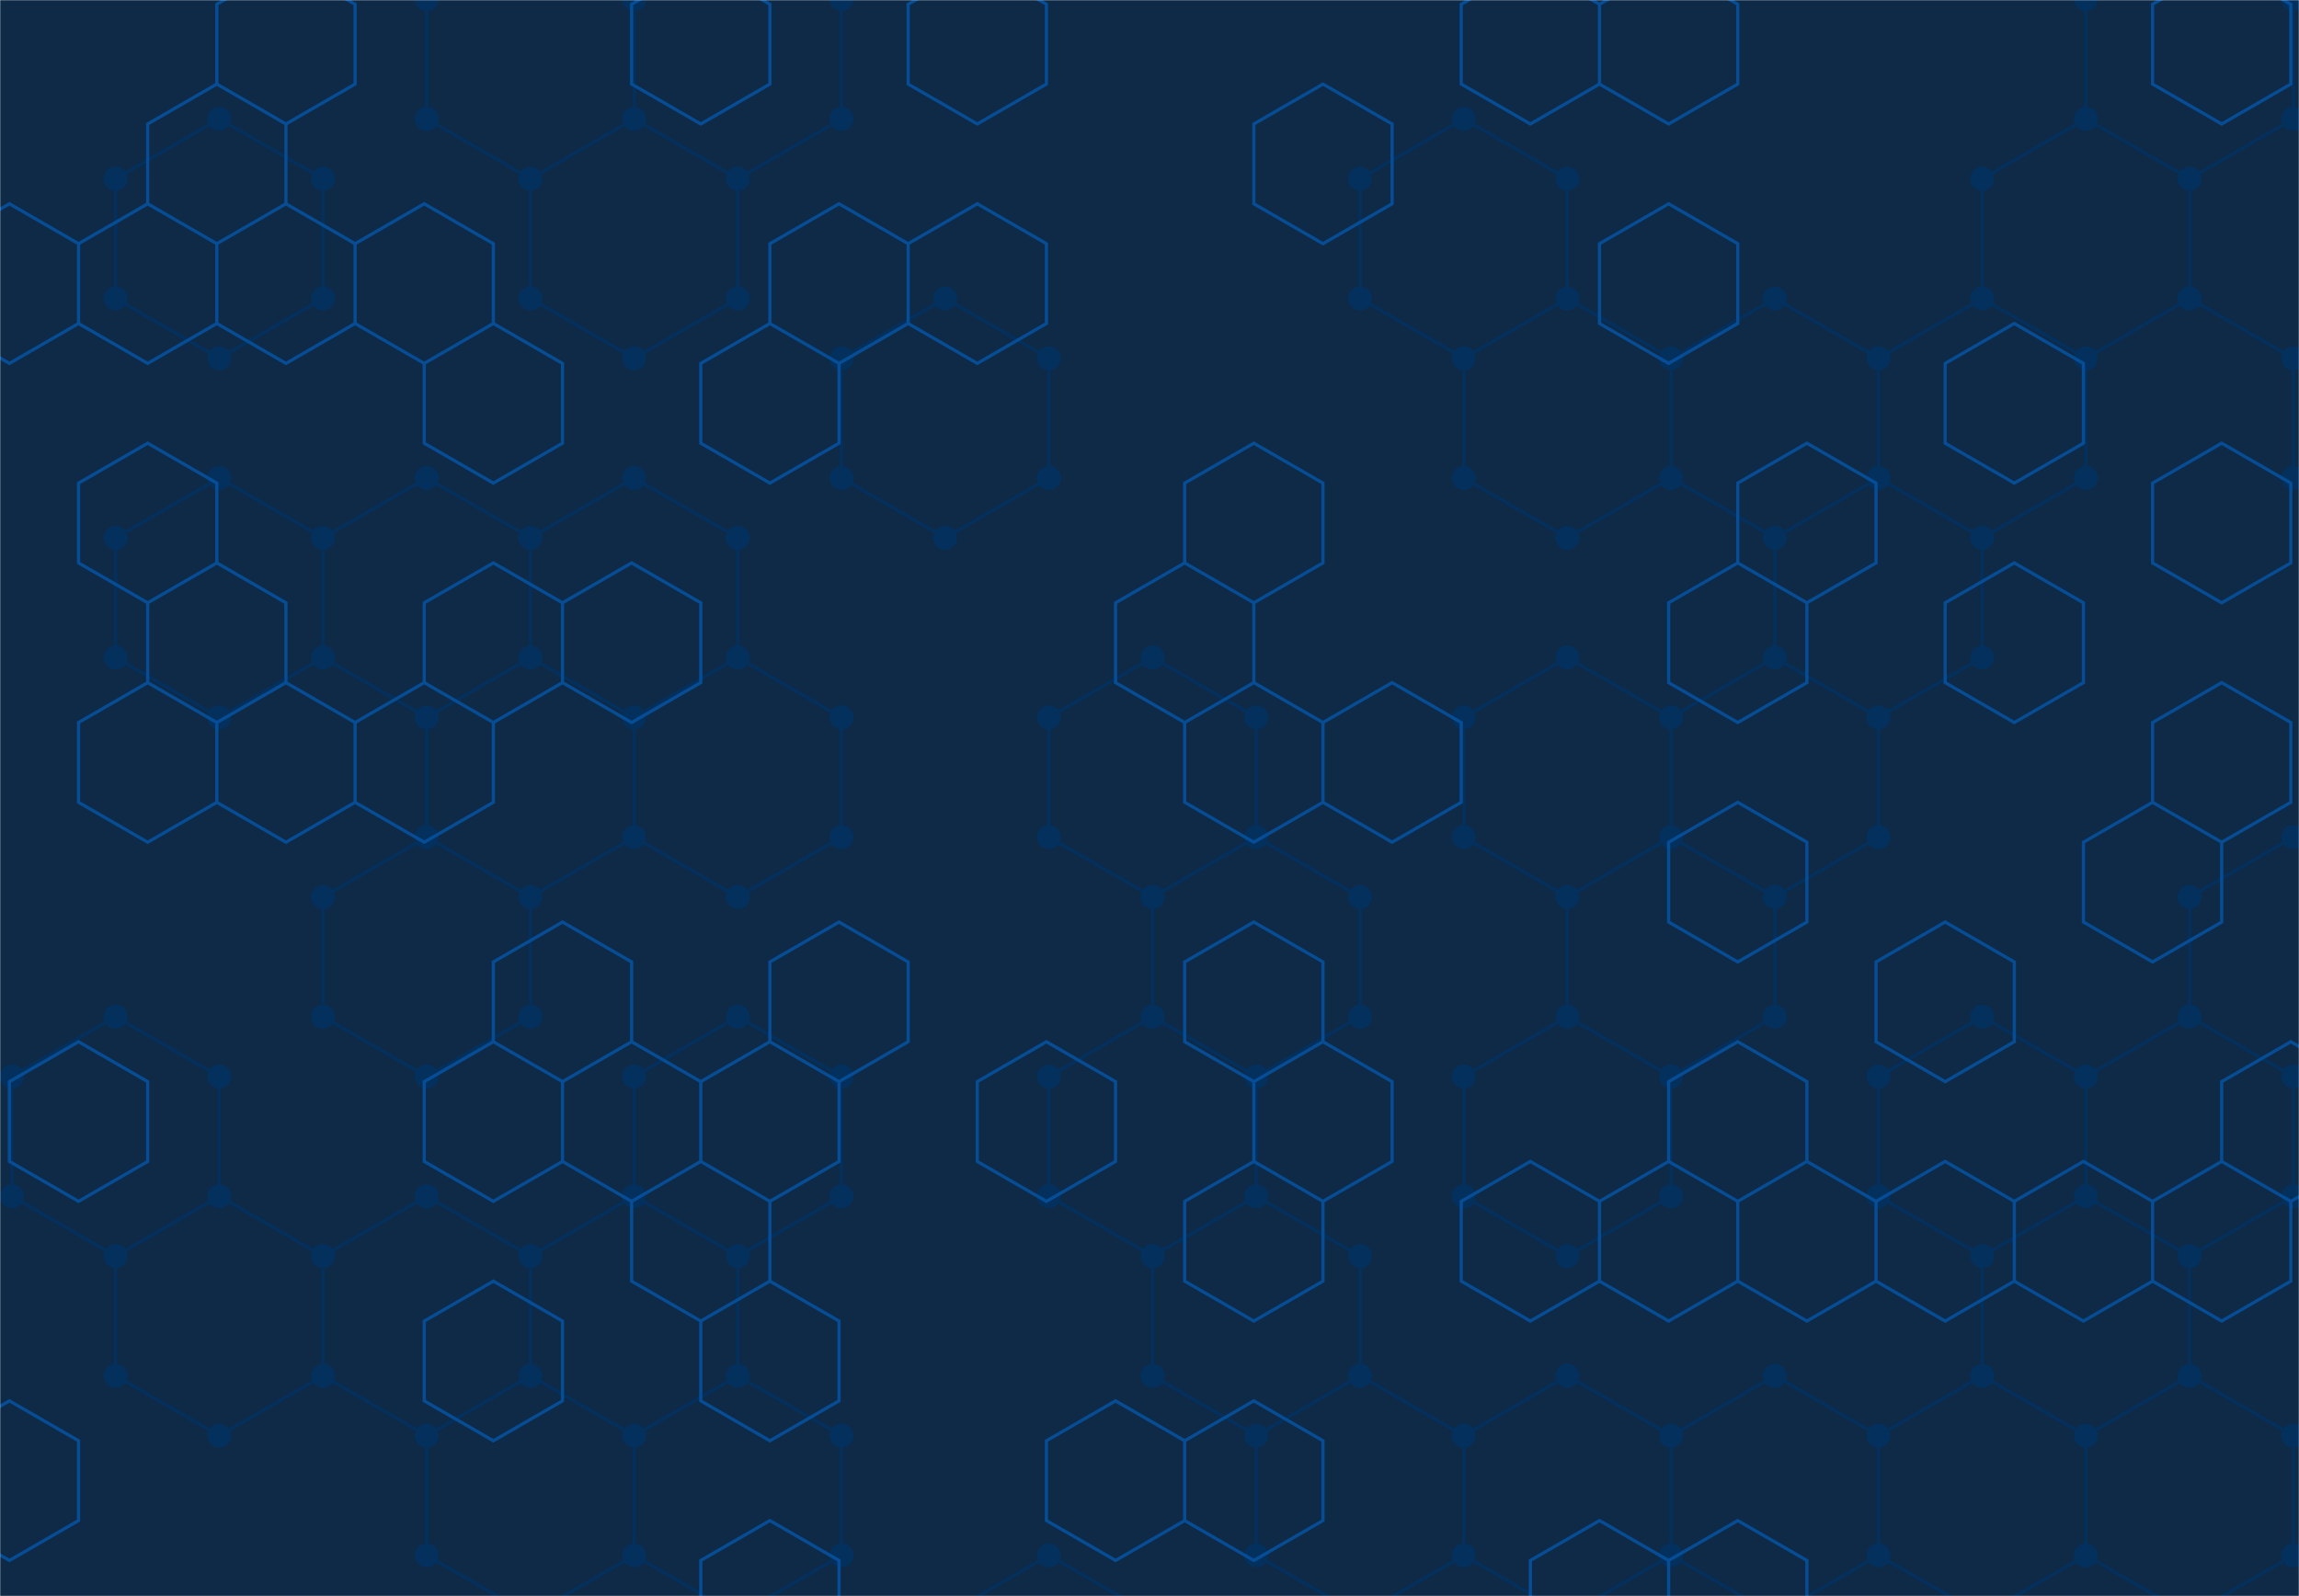 <svg xmlns="http://www.w3.org/2000/svg" version="1.1" xmlns:xlink="http://www.w3.org/1999/xlink" xmlns:svgjs="http://svgjs.com/svgjs" width="1440" height="1000" preserveAspectRatio="none" viewBox="0 0 1440 1000"><g mask="url(&quot;#SvgjsMask1005&quot;)" fill="none"><rect width="1440" height="1000" x="0" y="0" fill="#0e2a47"></rect><path d="M137.35 74.48L202.31 111.98L202.31 186.98L137.35 224.48L72.4 186.98L72.4 111.98zM137.35 299.48L202.31 336.98L202.31 411.98L137.35 449.48L72.4 411.98L72.4 336.98zM72.4 636.98L137.35 674.48L137.35 749.48L72.4 786.98L7.45 749.48L7.45 674.48zM137.35 749.48L202.31 786.98L202.31 861.98L137.35 899.48L72.4 861.98L72.4 786.98zM267.26 299.48L332.22 336.98L332.22 411.98L267.26 449.48L202.31 411.98L202.31 336.98zM267.26 524.48L332.22 561.98L332.22 636.98L267.26 674.48L202.31 636.98L202.31 561.98zM267.26 749.48L332.22 786.98L332.22 861.98L267.26 899.48L202.31 861.98L202.31 786.98zM332.22 -38.02L397.17 -0.52L397.17 74.48L332.22 111.98L267.26 74.48L267.26 -0.52zM397.17 74.48L462.12 111.98L462.12 186.98L397.17 224.48L332.22 186.98L332.22 111.98zM397.17 299.48L462.12 336.98L462.12 411.98L397.17 449.48L332.22 411.98L332.22 336.98zM332.22 411.98L397.17 449.48L397.17 524.48L332.22 561.98L267.26 524.48L267.26 449.48zM397.17 749.48L462.12 786.98L462.12 861.98L397.17 899.48L332.22 861.98L332.22 786.98zM332.22 861.98L397.17 899.48L397.17 974.48L332.22 1011.98L267.26 974.48L267.26 899.48zM462.12 -38.02L527.08 -0.52L527.08 74.48L462.12 111.98L397.17 74.48L397.17 -0.52zM462.12 411.98L527.08 449.48L527.08 524.48L462.12 561.98L397.17 524.48L397.17 449.48zM462.12 636.98L527.08 674.48L527.08 749.48L462.12 786.98L397.17 749.48L397.17 674.48zM462.12 861.98L527.08 899.48L527.08 974.48L462.12 1011.98L397.17 974.48L397.17 899.48zM592.03 186.98L656.98 224.48L656.98 299.48L592.03 336.98L527.08 299.48L527.08 224.48zM656.98 974.48L721.94 1011.98L721.94 1086.98L656.98 1124.48L592.03 1086.98L592.03 1011.98zM721.94 411.98L786.89 449.48L786.89 524.48L721.94 561.98L656.98 524.48L656.98 449.48zM786.89 524.48L851.85 561.98L851.85 636.98L786.89 674.48L721.94 636.98L721.94 561.98zM721.94 636.98L786.89 674.48L786.89 749.48L721.94 786.98L656.98 749.48L656.98 674.48zM786.89 749.48L851.85 786.98L851.85 861.98L786.89 899.48L721.94 861.98L721.94 786.98zM916.8 74.48L981.75 111.98L981.75 186.98L916.8 224.48L851.84 186.98L851.84 111.98zM851.84 861.98L916.8 899.48L916.8 974.48L851.84 1011.98L786.89 974.48L786.89 899.48zM981.75 186.98L1046.71 224.48L1046.71 299.48L981.75 336.98L916.8 299.48L916.8 224.48zM981.75 411.98L1046.71 449.48L1046.71 524.48L981.75 561.98L916.8 524.48L916.8 449.48zM1046.71 524.48L1111.66 561.98L1111.66 636.98L1046.71 674.48L981.75 636.98L981.75 561.98zM981.75 636.98L1046.71 674.48L1046.71 749.48L981.75 786.98L916.8 749.48L916.8 674.48zM981.75 861.98L1046.71 899.48L1046.71 974.48L981.75 1011.98L916.8 974.48L916.8 899.48zM1046.71 974.48L1111.66 1011.98L1111.66 1086.98L1046.71 1124.48L981.75 1086.98L981.75 1011.98zM1111.66 186.98L1176.61 224.48L1176.61 299.48L1111.66 336.98L1046.71 299.48L1046.71 224.48zM1176.61 299.48L1241.57 336.98L1241.57 411.98L1176.61 449.48L1111.66 411.98L1111.66 336.98zM1111.66 411.98L1176.61 449.48L1176.61 524.48L1111.66 561.98L1046.71 524.48L1046.71 449.48zM1111.66 861.98L1176.61 899.48L1176.61 974.48L1111.66 1011.98L1046.71 974.48L1046.71 899.48zM1176.61 974.48L1241.57 1011.98L1241.57 1086.98L1176.61 1124.48L1111.66 1086.98L1111.66 1011.98zM1306.52 74.48L1371.47 111.98L1371.47 186.98L1306.52 224.48L1241.57 186.98L1241.57 111.98zM1241.57 186.98L1306.52 224.48L1306.52 299.48L1241.57 336.98L1176.61 299.48L1176.61 224.48zM1241.57 636.98L1306.52 674.48L1306.52 749.48L1241.57 786.98L1176.61 749.48L1176.61 674.48zM1306.52 749.48L1371.47 786.98L1371.47 861.98L1306.52 899.48L1241.57 861.98L1241.57 786.98zM1241.57 861.98L1306.52 899.48L1306.52 974.48L1241.57 1011.98L1176.61 974.48L1176.61 899.48zM1306.52 974.48L1371.47 1011.98L1371.47 1086.98L1306.52 1124.48L1241.57 1086.98L1241.57 1011.98zM1371.48 -38.02L1436.43 -0.52L1436.43 74.48L1371.48 111.98L1306.52 74.48L1306.52 -0.52zM1436.43 74.48L1501.38 111.98L1501.38 186.98L1436.43 224.48L1371.48 186.98L1371.48 111.98zM1436.43 524.48L1501.38 561.98L1501.38 636.98L1436.43 674.48L1371.48 636.98L1371.48 561.98zM1371.48 636.98L1436.43 674.48L1436.43 749.48L1371.48 786.98L1306.52 749.48L1306.52 674.48zM1371.48 861.98L1436.43 899.48L1436.43 974.48L1371.48 1011.98L1306.52 974.48L1306.52 899.48zM1436.43 974.48L1501.38 1011.98L1501.38 1086.98L1436.43 1124.48L1371.48 1086.98L1371.48 1011.98zM1501.38 -38.02L1566.34 -0.52L1566.34 74.48L1501.38 111.98L1436.43 74.48L1436.43 -0.52zM1501.38 186.98L1566.34 224.48L1566.34 299.48L1501.38 336.98L1436.43 299.48L1436.43 224.48zM1566.34 299.48L1631.29 336.98L1631.29 411.98L1566.34 449.48L1501.38 411.98L1501.38 336.98zM1566.34 524.48L1631.29 561.98L1631.29 636.98L1566.34 674.48L1501.38 636.98L1501.38 561.98zM1566.34 749.48L1631.29 786.98L1631.29 861.98L1566.34 899.48L1501.38 861.98L1501.38 786.98zM1501.38 861.98L1566.34 899.48L1566.34 974.48L1501.38 1011.98L1436.43 974.48L1436.43 899.48zM1566.34 974.48L1631.29 1011.98L1631.29 1086.98L1566.34 1124.48L1501.38 1086.98L1501.38 1011.98z" stroke="#03305d" stroke-width="2"></path><path d="M129.85 74.48 a7.5 7.5 0 1 0 15 0 a7.5 7.5 0 1 0 -15 0zM194.81 111.98 a7.5 7.5 0 1 0 15 0 a7.5 7.5 0 1 0 -15 0zM194.81 186.98 a7.5 7.5 0 1 0 15 0 a7.5 7.5 0 1 0 -15 0zM129.85 224.48 a7.5 7.5 0 1 0 15 0 a7.5 7.5 0 1 0 -15 0zM64.9 186.98 a7.5 7.5 0 1 0 15 0 a7.5 7.5 0 1 0 -15 0zM64.9 111.98 a7.5 7.5 0 1 0 15 0 a7.5 7.5 0 1 0 -15 0zM129.85 299.48 a7.5 7.5 0 1 0 15 0 a7.5 7.5 0 1 0 -15 0zM194.81 336.98 a7.5 7.5 0 1 0 15 0 a7.5 7.5 0 1 0 -15 0zM194.81 411.98 a7.5 7.5 0 1 0 15 0 a7.5 7.5 0 1 0 -15 0zM129.85 449.48 a7.5 7.5 0 1 0 15 0 a7.5 7.5 0 1 0 -15 0zM64.9 411.98 a7.5 7.5 0 1 0 15 0 a7.5 7.5 0 1 0 -15 0zM64.9 336.98 a7.5 7.5 0 1 0 15 0 a7.5 7.5 0 1 0 -15 0zM64.9 636.98 a7.5 7.5 0 1 0 15 0 a7.5 7.5 0 1 0 -15 0zM129.85 674.48 a7.5 7.5 0 1 0 15 0 a7.5 7.5 0 1 0 -15 0zM129.85 749.48 a7.5 7.5 0 1 0 15 0 a7.5 7.5 0 1 0 -15 0zM64.9 786.98 a7.5 7.5 0 1 0 15 0 a7.5 7.5 0 1 0 -15 0zM-0.05 749.48 a7.5 7.5 0 1 0 15 0 a7.5 7.5 0 1 0 -15 0zM-0.05 674.48 a7.5 7.5 0 1 0 15 0 a7.5 7.5 0 1 0 -15 0zM194.81 786.98 a7.5 7.5 0 1 0 15 0 a7.5 7.5 0 1 0 -15 0zM194.81 861.98 a7.5 7.5 0 1 0 15 0 a7.5 7.5 0 1 0 -15 0zM129.85 899.48 a7.5 7.5 0 1 0 15 0 a7.5 7.5 0 1 0 -15 0zM64.9 861.98 a7.5 7.5 0 1 0 15 0 a7.5 7.5 0 1 0 -15 0zM259.76 299.48 a7.5 7.5 0 1 0 15 0 a7.5 7.5 0 1 0 -15 0zM324.72 336.98 a7.5 7.5 0 1 0 15 0 a7.5 7.5 0 1 0 -15 0zM324.72 411.98 a7.5 7.5 0 1 0 15 0 a7.5 7.5 0 1 0 -15 0zM259.76 449.48 a7.5 7.5 0 1 0 15 0 a7.5 7.5 0 1 0 -15 0zM259.76 524.48 a7.5 7.5 0 1 0 15 0 a7.5 7.5 0 1 0 -15 0zM324.72 561.98 a7.5 7.5 0 1 0 15 0 a7.5 7.5 0 1 0 -15 0zM324.72 636.98 a7.5 7.5 0 1 0 15 0 a7.5 7.5 0 1 0 -15 0zM259.76 674.48 a7.5 7.5 0 1 0 15 0 a7.5 7.5 0 1 0 -15 0zM194.81 636.98 a7.5 7.5 0 1 0 15 0 a7.5 7.5 0 1 0 -15 0zM194.81 561.98 a7.5 7.5 0 1 0 15 0 a7.5 7.5 0 1 0 -15 0zM259.76 749.48 a7.5 7.5 0 1 0 15 0 a7.5 7.5 0 1 0 -15 0zM324.72 786.98 a7.5 7.5 0 1 0 15 0 a7.5 7.5 0 1 0 -15 0zM324.72 861.98 a7.5 7.5 0 1 0 15 0 a7.5 7.5 0 1 0 -15 0zM259.76 899.48 a7.5 7.5 0 1 0 15 0 a7.5 7.5 0 1 0 -15 0zM324.72 -38.02 a7.5 7.5 0 1 0 15 0 a7.5 7.5 0 1 0 -15 0zM389.67 -0.52 a7.5 7.5 0 1 0 15 0 a7.5 7.5 0 1 0 -15 0zM389.67 74.48 a7.5 7.5 0 1 0 15 0 a7.5 7.5 0 1 0 -15 0zM324.72 111.98 a7.5 7.5 0 1 0 15 0 a7.5 7.5 0 1 0 -15 0zM259.76 74.48 a7.5 7.5 0 1 0 15 0 a7.5 7.5 0 1 0 -15 0zM259.76 -0.52 a7.5 7.5 0 1 0 15 0 a7.5 7.5 0 1 0 -15 0zM454.62 111.98 a7.5 7.5 0 1 0 15 0 a7.5 7.5 0 1 0 -15 0zM454.62 186.98 a7.5 7.5 0 1 0 15 0 a7.5 7.5 0 1 0 -15 0zM389.67 224.48 a7.5 7.5 0 1 0 15 0 a7.5 7.5 0 1 0 -15 0zM324.72 186.98 a7.5 7.5 0 1 0 15 0 a7.5 7.5 0 1 0 -15 0zM389.67 299.48 a7.5 7.5 0 1 0 15 0 a7.5 7.5 0 1 0 -15 0zM454.62 336.98 a7.5 7.5 0 1 0 15 0 a7.5 7.5 0 1 0 -15 0zM454.62 411.98 a7.5 7.5 0 1 0 15 0 a7.5 7.5 0 1 0 -15 0zM389.67 449.48 a7.5 7.5 0 1 0 15 0 a7.5 7.5 0 1 0 -15 0zM389.67 524.48 a7.5 7.5 0 1 0 15 0 a7.5 7.5 0 1 0 -15 0zM389.67 749.48 a7.5 7.5 0 1 0 15 0 a7.5 7.5 0 1 0 -15 0zM454.62 786.98 a7.5 7.5 0 1 0 15 0 a7.5 7.5 0 1 0 -15 0zM454.62 861.98 a7.5 7.5 0 1 0 15 0 a7.5 7.5 0 1 0 -15 0zM389.67 899.48 a7.5 7.5 0 1 0 15 0 a7.5 7.5 0 1 0 -15 0zM389.67 974.48 a7.5 7.5 0 1 0 15 0 a7.5 7.5 0 1 0 -15 0zM324.72 1011.98 a7.5 7.5 0 1 0 15 0 a7.5 7.5 0 1 0 -15 0zM259.76 974.48 a7.5 7.5 0 1 0 15 0 a7.5 7.5 0 1 0 -15 0zM454.62 -38.02 a7.5 7.5 0 1 0 15 0 a7.5 7.5 0 1 0 -15 0zM519.58 -0.52 a7.5 7.5 0 1 0 15 0 a7.5 7.5 0 1 0 -15 0zM519.58 74.48 a7.5 7.5 0 1 0 15 0 a7.5 7.5 0 1 0 -15 0zM519.58 449.48 a7.5 7.5 0 1 0 15 0 a7.5 7.5 0 1 0 -15 0zM519.58 524.48 a7.5 7.5 0 1 0 15 0 a7.5 7.5 0 1 0 -15 0zM454.62 561.98 a7.5 7.5 0 1 0 15 0 a7.5 7.5 0 1 0 -15 0zM454.62 636.98 a7.5 7.5 0 1 0 15 0 a7.5 7.5 0 1 0 -15 0zM519.58 674.48 a7.5 7.5 0 1 0 15 0 a7.5 7.5 0 1 0 -15 0zM519.58 749.48 a7.5 7.5 0 1 0 15 0 a7.5 7.5 0 1 0 -15 0zM389.67 674.48 a7.5 7.5 0 1 0 15 0 a7.5 7.5 0 1 0 -15 0zM519.58 899.48 a7.5 7.5 0 1 0 15 0 a7.5 7.5 0 1 0 -15 0zM519.58 974.48 a7.5 7.5 0 1 0 15 0 a7.5 7.5 0 1 0 -15 0zM454.62 1011.98 a7.5 7.5 0 1 0 15 0 a7.5 7.5 0 1 0 -15 0zM584.53 186.98 a7.5 7.5 0 1 0 15 0 a7.5 7.5 0 1 0 -15 0zM649.48 224.48 a7.5 7.5 0 1 0 15 0 a7.5 7.5 0 1 0 -15 0zM649.48 299.48 a7.5 7.5 0 1 0 15 0 a7.5 7.5 0 1 0 -15 0zM584.53 336.98 a7.5 7.5 0 1 0 15 0 a7.5 7.5 0 1 0 -15 0zM519.58 299.48 a7.5 7.5 0 1 0 15 0 a7.5 7.5 0 1 0 -15 0zM519.58 224.48 a7.5 7.5 0 1 0 15 0 a7.5 7.5 0 1 0 -15 0zM649.48 974.48 a7.5 7.5 0 1 0 15 0 a7.5 7.5 0 1 0 -15 0zM714.44 1011.98 a7.5 7.5 0 1 0 15 0 a7.5 7.5 0 1 0 -15 0zM714.44 1086.98 a7.5 7.5 0 1 0 15 0 a7.5 7.5 0 1 0 -15 0zM649.48 1124.48 a7.5 7.5 0 1 0 15 0 a7.5 7.5 0 1 0 -15 0zM584.53 1086.98 a7.5 7.5 0 1 0 15 0 a7.5 7.5 0 1 0 -15 0zM584.53 1011.98 a7.5 7.5 0 1 0 15 0 a7.5 7.5 0 1 0 -15 0zM714.44 411.98 a7.5 7.5 0 1 0 15 0 a7.5 7.5 0 1 0 -15 0zM779.39 449.48 a7.5 7.5 0 1 0 15 0 a7.5 7.5 0 1 0 -15 0zM779.39 524.48 a7.5 7.5 0 1 0 15 0 a7.5 7.5 0 1 0 -15 0zM714.44 561.98 a7.5 7.5 0 1 0 15 0 a7.5 7.5 0 1 0 -15 0zM649.48 524.48 a7.5 7.5 0 1 0 15 0 a7.5 7.5 0 1 0 -15 0zM649.48 449.48 a7.5 7.5 0 1 0 15 0 a7.5 7.5 0 1 0 -15 0zM844.35 561.98 a7.5 7.5 0 1 0 15 0 a7.5 7.5 0 1 0 -15 0zM844.35 636.98 a7.5 7.5 0 1 0 15 0 a7.5 7.5 0 1 0 -15 0zM779.39 674.48 a7.5 7.5 0 1 0 15 0 a7.5 7.5 0 1 0 -15 0zM714.44 636.98 a7.5 7.5 0 1 0 15 0 a7.5 7.5 0 1 0 -15 0zM779.39 749.48 a7.5 7.5 0 1 0 15 0 a7.5 7.5 0 1 0 -15 0zM714.44 786.98 a7.5 7.5 0 1 0 15 0 a7.5 7.5 0 1 0 -15 0zM649.48 749.48 a7.5 7.5 0 1 0 15 0 a7.5 7.5 0 1 0 -15 0zM649.48 674.48 a7.5 7.5 0 1 0 15 0 a7.5 7.5 0 1 0 -15 0zM844.35 786.98 a7.5 7.5 0 1 0 15 0 a7.5 7.5 0 1 0 -15 0zM844.35 861.98 a7.5 7.5 0 1 0 15 0 a7.5 7.5 0 1 0 -15 0zM779.39 899.48 a7.5 7.5 0 1 0 15 0 a7.5 7.5 0 1 0 -15 0zM714.44 861.98 a7.5 7.5 0 1 0 15 0 a7.5 7.5 0 1 0 -15 0zM909.3 74.48 a7.5 7.5 0 1 0 15 0 a7.5 7.5 0 1 0 -15 0zM974.25 111.98 a7.5 7.5 0 1 0 15 0 a7.5 7.5 0 1 0 -15 0zM974.25 186.98 a7.5 7.5 0 1 0 15 0 a7.5 7.5 0 1 0 -15 0zM909.3 224.48 a7.5 7.5 0 1 0 15 0 a7.5 7.5 0 1 0 -15 0zM844.34 186.98 a7.5 7.5 0 1 0 15 0 a7.5 7.5 0 1 0 -15 0zM844.34 111.98 a7.5 7.5 0 1 0 15 0 a7.5 7.5 0 1 0 -15 0zM844.34 861.98 a7.5 7.5 0 1 0 15 0 a7.5 7.5 0 1 0 -15 0zM909.3 899.48 a7.5 7.5 0 1 0 15 0 a7.5 7.5 0 1 0 -15 0zM909.3 974.48 a7.5 7.5 0 1 0 15 0 a7.5 7.5 0 1 0 -15 0zM844.34 1011.98 a7.5 7.5 0 1 0 15 0 a7.5 7.5 0 1 0 -15 0zM779.39 974.48 a7.5 7.5 0 1 0 15 0 a7.5 7.5 0 1 0 -15 0zM1039.21 224.48 a7.5 7.5 0 1 0 15 0 a7.5 7.5 0 1 0 -15 0zM1039.21 299.48 a7.5 7.5 0 1 0 15 0 a7.5 7.5 0 1 0 -15 0zM974.25 336.98 a7.5 7.5 0 1 0 15 0 a7.5 7.5 0 1 0 -15 0zM909.3 299.48 a7.5 7.5 0 1 0 15 0 a7.5 7.5 0 1 0 -15 0zM974.25 411.98 a7.5 7.5 0 1 0 15 0 a7.5 7.5 0 1 0 -15 0zM1039.21 449.48 a7.5 7.5 0 1 0 15 0 a7.5 7.5 0 1 0 -15 0zM1039.21 524.48 a7.5 7.5 0 1 0 15 0 a7.5 7.5 0 1 0 -15 0zM974.25 561.98 a7.5 7.5 0 1 0 15 0 a7.5 7.5 0 1 0 -15 0zM909.3 524.48 a7.5 7.5 0 1 0 15 0 a7.5 7.5 0 1 0 -15 0zM909.3 449.48 a7.5 7.5 0 1 0 15 0 a7.5 7.5 0 1 0 -15 0zM1104.16 561.98 a7.5 7.5 0 1 0 15 0 a7.5 7.5 0 1 0 -15 0zM1104.16 636.98 a7.5 7.5 0 1 0 15 0 a7.5 7.5 0 1 0 -15 0zM1039.21 674.48 a7.5 7.5 0 1 0 15 0 a7.5 7.5 0 1 0 -15 0zM974.25 636.98 a7.5 7.5 0 1 0 15 0 a7.5 7.5 0 1 0 -15 0zM1039.21 749.48 a7.5 7.5 0 1 0 15 0 a7.5 7.5 0 1 0 -15 0zM974.25 786.98 a7.5 7.5 0 1 0 15 0 a7.5 7.5 0 1 0 -15 0zM909.3 749.48 a7.5 7.5 0 1 0 15 0 a7.5 7.5 0 1 0 -15 0zM909.3 674.48 a7.5 7.5 0 1 0 15 0 a7.5 7.5 0 1 0 -15 0zM974.25 861.98 a7.5 7.5 0 1 0 15 0 a7.5 7.5 0 1 0 -15 0zM1039.21 899.48 a7.5 7.5 0 1 0 15 0 a7.5 7.5 0 1 0 -15 0zM1039.21 974.48 a7.5 7.5 0 1 0 15 0 a7.5 7.5 0 1 0 -15 0zM974.25 1011.98 a7.5 7.5 0 1 0 15 0 a7.5 7.5 0 1 0 -15 0zM1104.16 1011.98 a7.5 7.5 0 1 0 15 0 a7.5 7.5 0 1 0 -15 0zM1104.16 1086.98 a7.5 7.5 0 1 0 15 0 a7.5 7.5 0 1 0 -15 0zM1039.21 1124.48 a7.5 7.5 0 1 0 15 0 a7.5 7.5 0 1 0 -15 0zM974.25 1086.98 a7.5 7.5 0 1 0 15 0 a7.5 7.5 0 1 0 -15 0zM1104.16 186.98 a7.5 7.5 0 1 0 15 0 a7.5 7.5 0 1 0 -15 0zM1169.11 224.48 a7.5 7.5 0 1 0 15 0 a7.5 7.5 0 1 0 -15 0zM1169.11 299.48 a7.5 7.5 0 1 0 15 0 a7.5 7.5 0 1 0 -15 0zM1104.16 336.98 a7.5 7.5 0 1 0 15 0 a7.5 7.5 0 1 0 -15 0zM1234.07 336.98 a7.5 7.5 0 1 0 15 0 a7.5 7.5 0 1 0 -15 0zM1234.07 411.98 a7.5 7.5 0 1 0 15 0 a7.5 7.5 0 1 0 -15 0zM1169.11 449.48 a7.5 7.5 0 1 0 15 0 a7.5 7.5 0 1 0 -15 0zM1104.16 411.98 a7.5 7.5 0 1 0 15 0 a7.5 7.5 0 1 0 -15 0zM1169.11 524.48 a7.5 7.5 0 1 0 15 0 a7.5 7.5 0 1 0 -15 0zM1104.16 861.98 a7.5 7.5 0 1 0 15 0 a7.5 7.5 0 1 0 -15 0zM1169.11 899.48 a7.5 7.5 0 1 0 15 0 a7.5 7.5 0 1 0 -15 0zM1169.11 974.48 a7.5 7.5 0 1 0 15 0 a7.5 7.5 0 1 0 -15 0zM1234.07 1011.98 a7.5 7.5 0 1 0 15 0 a7.5 7.5 0 1 0 -15 0zM1234.07 1086.98 a7.5 7.5 0 1 0 15 0 a7.5 7.5 0 1 0 -15 0zM1169.11 1124.48 a7.5 7.5 0 1 0 15 0 a7.5 7.5 0 1 0 -15 0zM1299.02 74.48 a7.5 7.5 0 1 0 15 0 a7.5 7.5 0 1 0 -15 0zM1363.97 111.98 a7.5 7.5 0 1 0 15 0 a7.5 7.5 0 1 0 -15 0zM1363.97 186.98 a7.5 7.5 0 1 0 15 0 a7.5 7.5 0 1 0 -15 0zM1299.02 224.48 a7.5 7.5 0 1 0 15 0 a7.5 7.5 0 1 0 -15 0zM1234.07 186.98 a7.5 7.5 0 1 0 15 0 a7.5 7.5 0 1 0 -15 0zM1234.07 111.98 a7.5 7.5 0 1 0 15 0 a7.5 7.5 0 1 0 -15 0zM1299.02 299.48 a7.5 7.5 0 1 0 15 0 a7.5 7.5 0 1 0 -15 0zM1234.07 636.98 a7.5 7.5 0 1 0 15 0 a7.5 7.5 0 1 0 -15 0zM1299.02 674.48 a7.5 7.5 0 1 0 15 0 a7.5 7.5 0 1 0 -15 0zM1299.02 749.48 a7.5 7.5 0 1 0 15 0 a7.5 7.5 0 1 0 -15 0zM1234.07 786.98 a7.5 7.5 0 1 0 15 0 a7.5 7.5 0 1 0 -15 0zM1169.11 749.48 a7.5 7.5 0 1 0 15 0 a7.5 7.5 0 1 0 -15 0zM1169.11 674.48 a7.5 7.5 0 1 0 15 0 a7.5 7.5 0 1 0 -15 0zM1363.97 786.98 a7.5 7.5 0 1 0 15 0 a7.5 7.5 0 1 0 -15 0zM1363.97 861.98 a7.5 7.5 0 1 0 15 0 a7.5 7.5 0 1 0 -15 0zM1299.02 899.48 a7.5 7.5 0 1 0 15 0 a7.5 7.5 0 1 0 -15 0zM1234.07 861.98 a7.5 7.5 0 1 0 15 0 a7.5 7.5 0 1 0 -15 0zM1299.02 974.48 a7.5 7.5 0 1 0 15 0 a7.5 7.5 0 1 0 -15 0zM1363.97 1011.98 a7.5 7.5 0 1 0 15 0 a7.5 7.5 0 1 0 -15 0zM1363.97 1086.98 a7.5 7.5 0 1 0 15 0 a7.5 7.5 0 1 0 -15 0zM1299.02 1124.48 a7.5 7.5 0 1 0 15 0 a7.5 7.5 0 1 0 -15 0zM1363.98 -38.02 a7.5 7.5 0 1 0 15 0 a7.5 7.5 0 1 0 -15 0zM1428.93 -0.52 a7.5 7.5 0 1 0 15 0 a7.5 7.5 0 1 0 -15 0zM1428.93 74.48 a7.5 7.5 0 1 0 15 0 a7.5 7.5 0 1 0 -15 0zM1363.98 111.98 a7.5 7.5 0 1 0 15 0 a7.5 7.5 0 1 0 -15 0zM1299.02 -0.52 a7.5 7.5 0 1 0 15 0 a7.5 7.5 0 1 0 -15 0zM1493.88 111.98 a7.5 7.5 0 1 0 15 0 a7.5 7.5 0 1 0 -15 0zM1493.88 186.98 a7.5 7.5 0 1 0 15 0 a7.5 7.5 0 1 0 -15 0zM1428.93 224.48 a7.5 7.5 0 1 0 15 0 a7.5 7.5 0 1 0 -15 0zM1363.98 186.98 a7.5 7.5 0 1 0 15 0 a7.5 7.5 0 1 0 -15 0zM1428.93 524.48 a7.5 7.5 0 1 0 15 0 a7.5 7.5 0 1 0 -15 0zM1493.88 561.98 a7.5 7.5 0 1 0 15 0 a7.5 7.5 0 1 0 -15 0zM1493.88 636.98 a7.5 7.5 0 1 0 15 0 a7.5 7.5 0 1 0 -15 0zM1428.93 674.48 a7.5 7.5 0 1 0 15 0 a7.5 7.5 0 1 0 -15 0zM1363.98 636.98 a7.5 7.5 0 1 0 15 0 a7.5 7.5 0 1 0 -15 0zM1363.98 561.98 a7.5 7.5 0 1 0 15 0 a7.5 7.5 0 1 0 -15 0zM1428.93 749.48 a7.5 7.5 0 1 0 15 0 a7.5 7.5 0 1 0 -15 0zM1363.98 786.98 a7.5 7.5 0 1 0 15 0 a7.5 7.5 0 1 0 -15 0zM1363.98 861.98 a7.5 7.5 0 1 0 15 0 a7.5 7.5 0 1 0 -15 0zM1428.93 899.48 a7.5 7.5 0 1 0 15 0 a7.5 7.5 0 1 0 -15 0zM1428.93 974.48 a7.5 7.5 0 1 0 15 0 a7.5 7.5 0 1 0 -15 0zM1363.98 1011.98 a7.5 7.5 0 1 0 15 0 a7.5 7.5 0 1 0 -15 0zM1493.88 1011.98 a7.5 7.5 0 1 0 15 0 a7.5 7.5 0 1 0 -15 0zM1493.88 1086.98 a7.5 7.5 0 1 0 15 0 a7.5 7.5 0 1 0 -15 0zM1428.93 1124.48 a7.5 7.5 0 1 0 15 0 a7.5 7.5 0 1 0 -15 0zM1363.98 1086.98 a7.5 7.5 0 1 0 15 0 a7.5 7.5 0 1 0 -15 0zM1493.88 -38.02 a7.5 7.5 0 1 0 15 0 a7.5 7.5 0 1 0 -15 0zM1558.84 -0.52 a7.5 7.5 0 1 0 15 0 a7.5 7.5 0 1 0 -15 0zM1558.84 74.48 a7.5 7.5 0 1 0 15 0 a7.5 7.5 0 1 0 -15 0zM1558.84 224.48 a7.5 7.5 0 1 0 15 0 a7.5 7.5 0 1 0 -15 0zM1558.84 299.48 a7.5 7.5 0 1 0 15 0 a7.5 7.5 0 1 0 -15 0zM1493.88 336.98 a7.5 7.5 0 1 0 15 0 a7.5 7.5 0 1 0 -15 0zM1428.93 299.48 a7.5 7.5 0 1 0 15 0 a7.5 7.5 0 1 0 -15 0zM1623.79 336.98 a7.5 7.5 0 1 0 15 0 a7.5 7.5 0 1 0 -15 0zM1623.79 411.98 a7.5 7.5 0 1 0 15 0 a7.5 7.5 0 1 0 -15 0zM1558.84 449.48 a7.5 7.5 0 1 0 15 0 a7.5 7.5 0 1 0 -15 0zM1493.88 411.98 a7.5 7.5 0 1 0 15 0 a7.5 7.5 0 1 0 -15 0zM1558.84 524.48 a7.5 7.5 0 1 0 15 0 a7.5 7.5 0 1 0 -15 0zM1623.79 561.98 a7.5 7.5 0 1 0 15 0 a7.5 7.5 0 1 0 -15 0zM1623.79 636.98 a7.5 7.5 0 1 0 15 0 a7.5 7.5 0 1 0 -15 0zM1558.84 674.48 a7.5 7.5 0 1 0 15 0 a7.5 7.5 0 1 0 -15 0zM1558.84 749.48 a7.5 7.5 0 1 0 15 0 a7.5 7.5 0 1 0 -15 0zM1623.79 786.98 a7.5 7.5 0 1 0 15 0 a7.5 7.5 0 1 0 -15 0zM1623.79 861.98 a7.5 7.5 0 1 0 15 0 a7.5 7.5 0 1 0 -15 0zM1558.84 899.48 a7.5 7.5 0 1 0 15 0 a7.5 7.5 0 1 0 -15 0zM1493.88 861.98 a7.5 7.5 0 1 0 15 0 a7.5 7.5 0 1 0 -15 0zM1493.88 786.98 a7.5 7.5 0 1 0 15 0 a7.5 7.5 0 1 0 -15 0zM1558.84 974.48 a7.5 7.5 0 1 0 15 0 a7.5 7.5 0 1 0 -15 0zM1623.79 1011.98 a7.5 7.5 0 1 0 15 0 a7.5 7.5 0 1 0 -15 0zM1623.79 1086.98 a7.5 7.5 0 1 0 15 0 a7.5 7.5 0 1 0 -15 0zM1558.84 1124.48 a7.5 7.5 0 1 0 15 0 a7.5 7.5 0 1 0 -15 0z" fill="#03305d"></path><path d="M5.9 127.68L49.2 152.68L49.2 202.68L5.9 227.68L-37.4 202.68L-37.4 152.68zM49.2 652.68L92.51 677.68L92.51 727.68L49.2 752.68L5.9 727.68L5.9 677.68zM5.9 877.68L49.2 902.68L49.2 952.68L5.9 977.68L-37.4 952.68L-37.4 902.68zM135.81 52.68L179.11 77.68L179.11 127.68L135.81 152.68L92.51 127.68L92.51 77.68zM92.51 127.68L135.81 152.68L135.81 202.68L92.51 227.68L49.2 202.68L49.2 152.68zM92.51 277.68L135.81 302.68L135.81 352.68L92.51 377.68L49.2 352.68L49.2 302.68zM135.81 352.68L179.11 377.68L179.11 427.68L135.81 452.68L92.51 427.68L92.51 377.68zM92.51 427.68L135.81 452.68L135.81 502.68L92.51 527.68L49.2 502.68L49.2 452.68zM179.11 -22.32L222.41 2.68L222.41 52.68L179.11 77.68L135.81 52.68L135.81 2.68zM179.11 127.68L222.41 152.68L222.41 202.68L179.11 227.68L135.81 202.68L135.81 152.68zM179.11 427.68L222.41 452.68L222.41 502.68L179.11 527.68L135.81 502.68L135.81 452.68zM265.71 127.68L309.02 152.68L309.02 202.68L265.71 227.68L222.41 202.68L222.41 152.68zM309.02 202.68L352.32 227.68L352.32 277.68L309.02 302.68L265.71 277.68L265.71 227.68zM309.02 352.68L352.32 377.68L352.32 427.68L309.02 452.68L265.71 427.68L265.71 377.68zM265.71 427.68L309.02 452.68L309.02 502.68L265.71 527.68L222.41 502.68L222.41 452.68zM309.02 652.68L352.32 677.68L352.32 727.68L309.02 752.68L265.71 727.68L265.71 677.68zM309.02 802.68L352.32 827.68L352.32 877.68L309.02 902.68L265.71 877.68L265.71 827.68zM395.62 352.68L438.93 377.68L438.93 427.68L395.62 452.68L352.32 427.68L352.32 377.68zM352.32 577.68L395.62 602.68L395.62 652.68L352.32 677.68L309.02 652.68L309.02 602.68zM395.62 652.68L438.93 677.68L438.93 727.68L395.62 752.68L352.32 727.68L352.32 677.68zM438.93 -22.32L482.23 2.68L482.23 52.68L438.93 77.68L395.62 52.68L395.62 2.68zM482.23 202.68L525.53 227.68L525.53 277.68L482.23 302.68L438.93 277.68L438.93 227.68zM482.23 652.68L525.53 677.68L525.53 727.68L482.23 752.68L438.93 727.68L438.93 677.68zM438.93 727.68L482.23 752.68L482.23 802.68L438.93 827.68L395.62 802.68L395.62 752.68zM482.23 802.68L525.53 827.68L525.53 877.68L482.23 902.68L438.93 877.68L438.93 827.68zM482.23 952.68L525.53 977.68L525.53 1027.68L482.23 1052.68L438.93 1027.68L438.93 977.68zM525.53 127.68L568.83 152.68L568.83 202.68L525.53 227.68L482.23 202.68L482.23 152.68zM525.53 577.68L568.83 602.68L568.83 652.68L525.53 677.68L482.23 652.68L482.23 602.68zM612.13 -22.32L655.44 2.68L655.44 52.68L612.13 77.68L568.83 52.68L568.83 2.68zM612.13 127.68L655.44 152.68L655.44 202.68L612.13 227.68L568.83 202.68L568.83 152.68zM655.44 652.68L698.74 677.68L698.74 727.68L655.44 752.68L612.13 727.68L612.13 677.68zM742.04 352.68L785.35 377.68L785.35 427.68L742.04 452.68L698.74 427.68L698.74 377.68zM698.74 877.68L742.04 902.68L742.04 952.68L698.74 977.68L655.44 952.68L655.44 902.68zM828.65 52.68L871.95 77.68L871.95 127.68L828.65 152.68L785.35 127.68L785.35 77.68zM785.35 277.68L828.65 302.68L828.65 352.68L785.35 377.68L742.04 352.68L742.04 302.68zM785.35 427.68L828.65 452.68L828.65 502.68L785.35 527.68L742.04 502.68L742.04 452.68zM785.35 577.68L828.65 602.68L828.65 652.68L785.35 677.68L742.04 652.68L742.04 602.68zM828.65 652.68L871.95 677.68L871.95 727.68L828.65 752.68L785.35 727.68L785.35 677.68zM785.35 727.68L828.65 752.68L828.65 802.68L785.35 827.68L742.04 802.68L742.04 752.68zM785.35 877.68L828.65 902.68L828.65 952.68L785.35 977.68L742.04 952.68L742.04 902.68zM871.95 427.68L915.25 452.68L915.25 502.68L871.95 527.68L828.65 502.68L828.65 452.68zM958.56 -22.32L1001.86 2.68L1001.86 52.68L958.56 77.68L915.25 52.68L915.25 2.68zM958.56 727.68L1001.86 752.68L1001.86 802.68L958.56 827.68L915.25 802.68L915.25 752.68zM1001.86 952.68L1045.16 977.68L1045.16 1027.68L1001.86 1052.68L958.56 1027.68L958.56 977.68zM1045.16 -22.32L1088.46 2.68L1088.46 52.68L1045.16 77.68L1001.86 52.68L1001.86 2.68zM1045.16 127.68L1088.46 152.68L1088.46 202.68L1045.16 227.68L1001.86 202.68L1001.86 152.68zM1088.46 352.68L1131.77 377.68L1131.77 427.68L1088.46 452.68L1045.16 427.68L1045.16 377.68zM1088.46 502.68L1131.77 527.68L1131.77 577.68L1088.46 602.68L1045.16 577.68L1045.16 527.68zM1088.46 652.68L1131.77 677.68L1131.77 727.68L1088.46 752.68L1045.16 727.68L1045.16 677.68zM1045.16 727.68L1088.46 752.68L1088.46 802.68L1045.16 827.68L1001.86 802.68L1001.86 752.68zM1088.46 952.68L1131.77 977.68L1131.77 1027.68L1088.46 1052.68L1045.16 1027.68L1045.16 977.68zM1131.77 277.68L1175.07 302.68L1175.07 352.68L1131.77 377.68L1088.46 352.68L1088.46 302.68zM1131.77 727.68L1175.07 752.68L1175.07 802.68L1131.77 827.68L1088.46 802.68L1088.46 752.68zM1261.67 202.68L1304.98 227.68L1304.98 277.68L1261.67 302.68L1218.37 277.68L1218.37 227.68zM1261.67 352.68L1304.98 377.68L1304.98 427.68L1261.67 452.68L1218.37 427.68L1218.37 377.68zM1218.37 577.68L1261.67 602.68L1261.67 652.68L1218.37 677.68L1175.07 652.68L1175.07 602.68zM1218.37 727.68L1261.67 752.68L1261.67 802.68L1218.37 827.68L1175.07 802.68L1175.07 752.68zM1348.28 502.68L1391.58 527.68L1391.58 577.68L1348.28 602.68L1304.98 577.68L1304.98 527.68zM1304.98 727.68L1348.28 752.68L1348.28 802.68L1304.98 827.68L1261.67 802.68L1261.67 752.68zM1391.58 -22.32L1434.88 2.68L1434.88 52.68L1391.58 77.68L1348.28 52.68L1348.28 2.68zM1391.58 277.68L1434.88 302.68L1434.88 352.68L1391.58 377.68L1348.28 352.68L1348.28 302.68zM1391.58 427.68L1434.88 452.68L1434.88 502.68L1391.58 527.68L1348.28 502.68L1348.28 452.68zM1434.88 652.68L1478.19 677.68L1478.19 727.68L1434.88 752.68L1391.58 727.68L1391.58 677.68zM1391.58 727.68L1434.88 752.68L1434.88 802.68L1391.58 827.68L1348.28 802.68L1348.28 752.68z" stroke="rgba(6, 80, 156, 0.93)" stroke-width="2"></path></g><defs><mask id="SvgjsMask1005"><rect width="1440" height="1000" fill="#ffffff"></rect></mask></defs></svg>